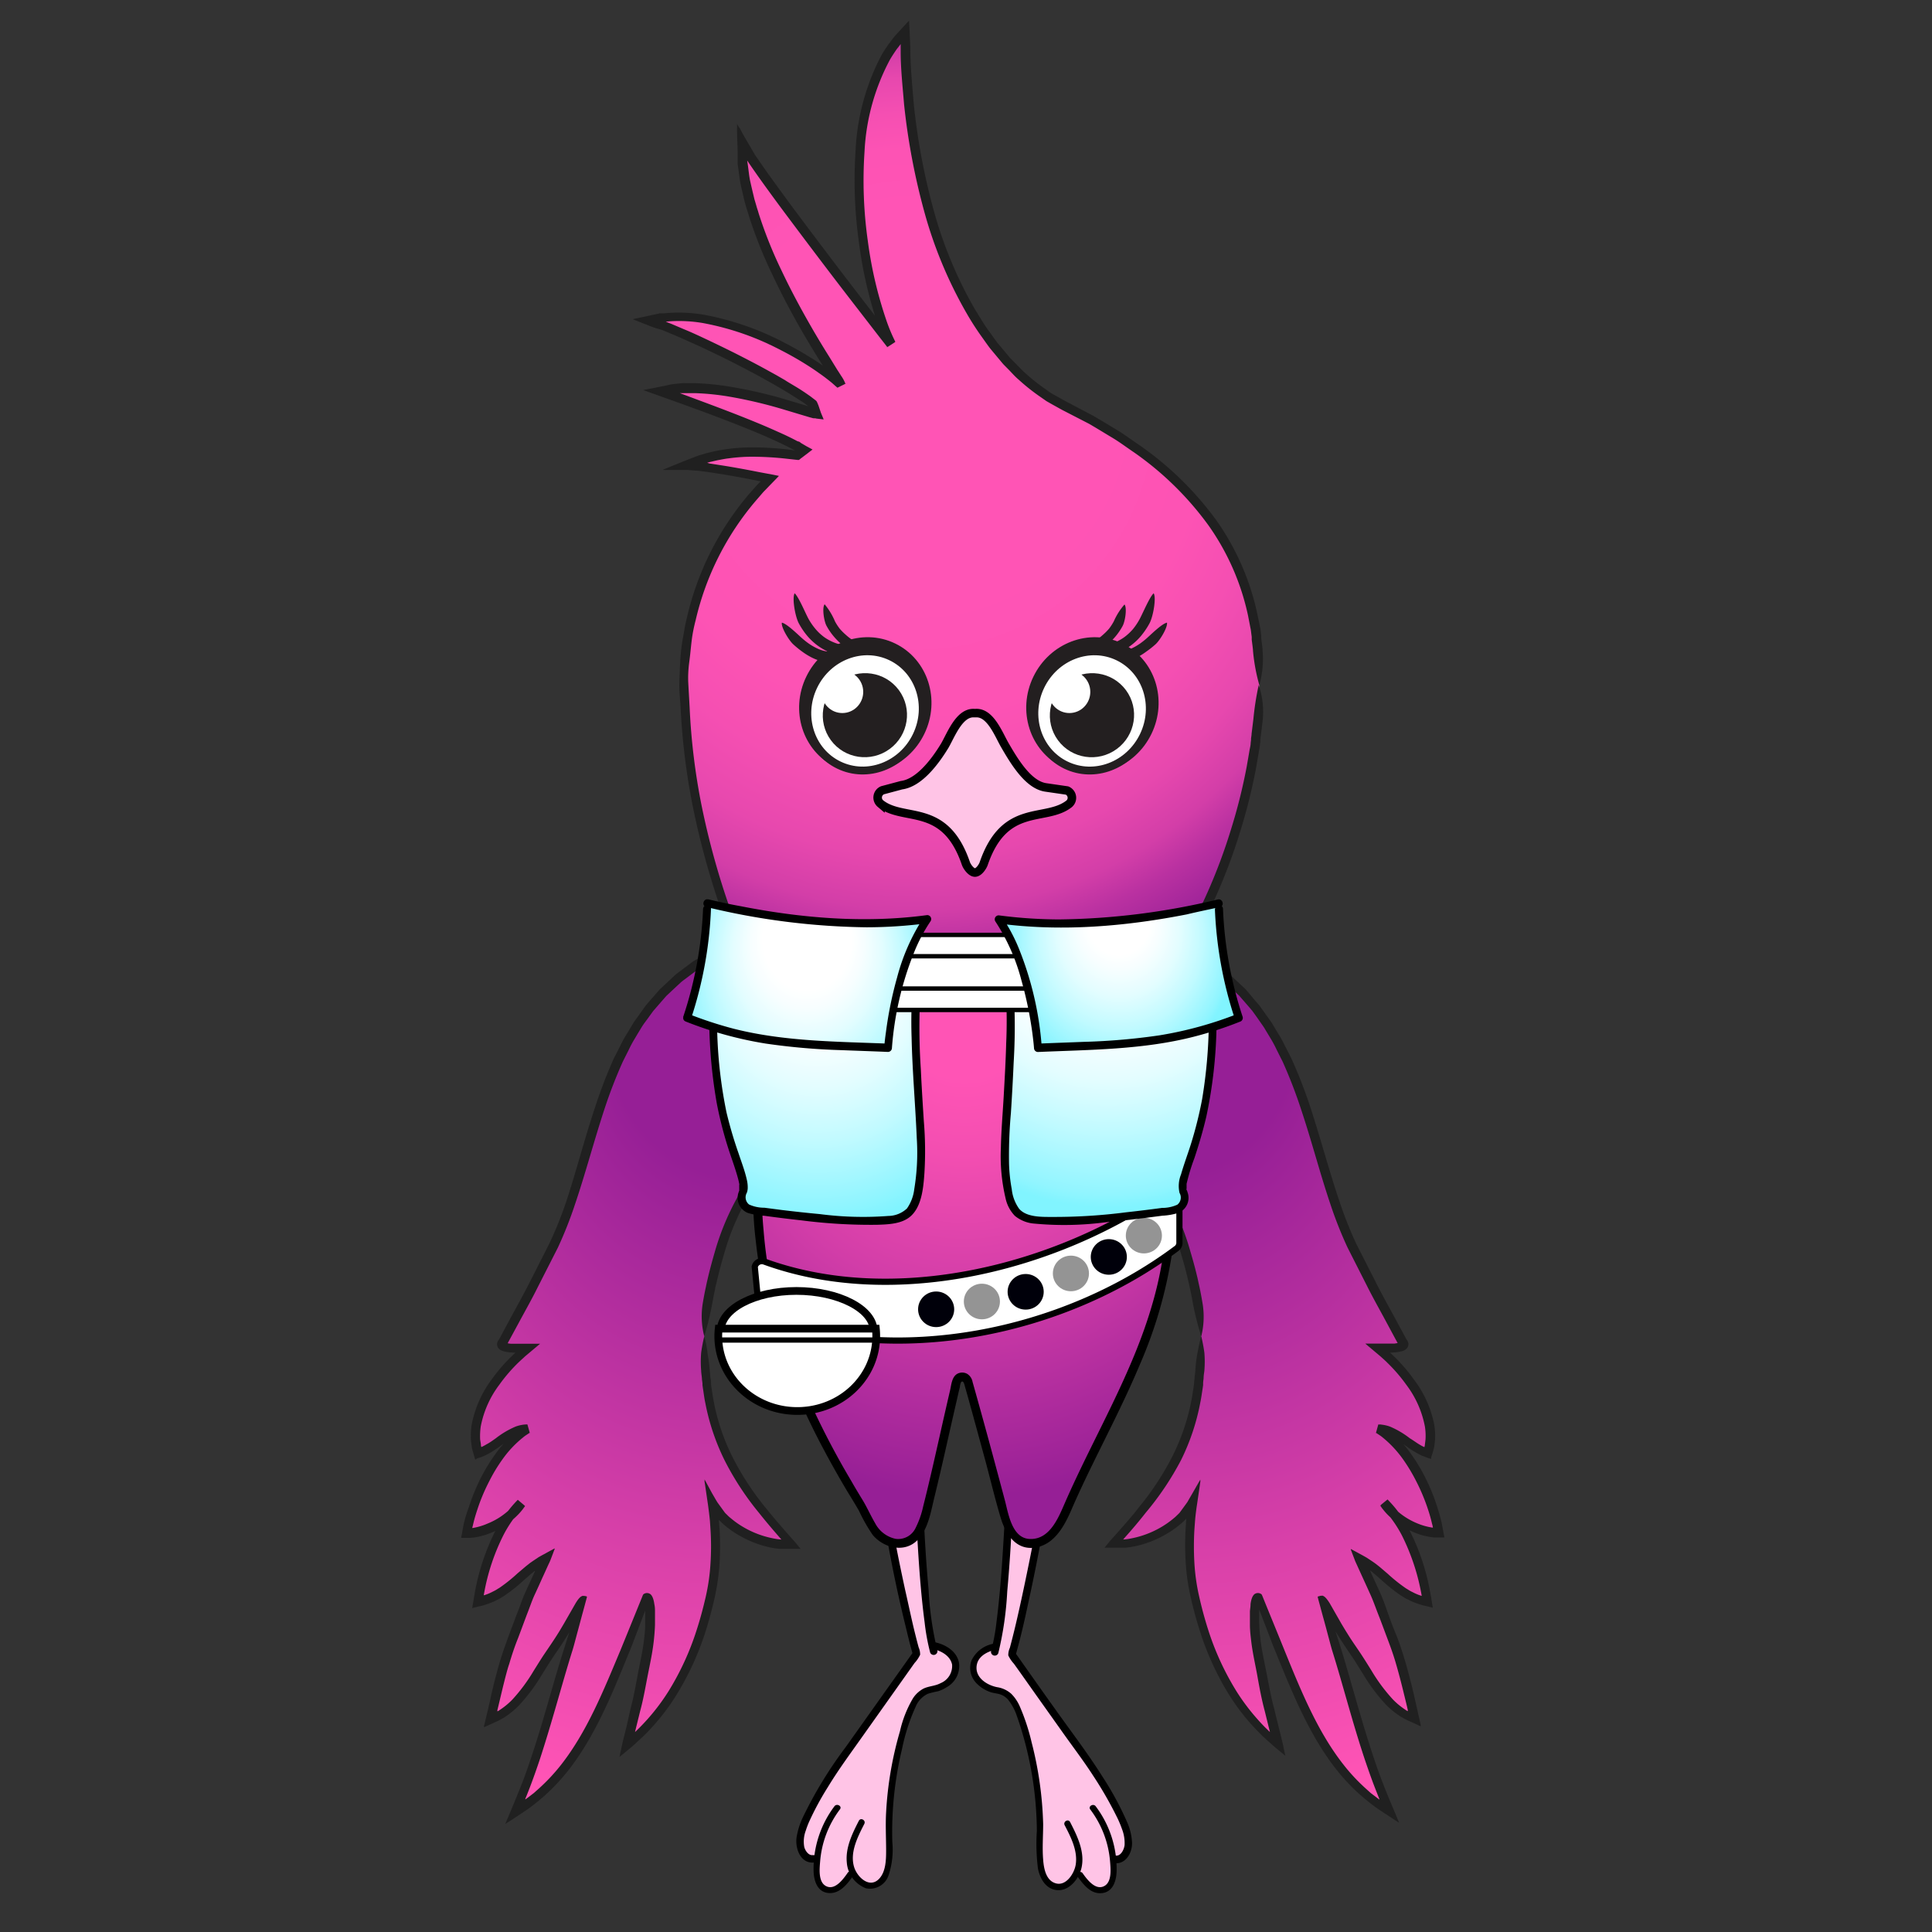 <svg xmlns="http://www.w3.org/2000/svg" xmlns:xlink="http://www.w3.org/1999/xlink" viewBox="0 0 300 300"><rect x="0" y="0" width="300" height="300" fill="#333333" stroke="none"/><defs><style>.cls-1{fill:url(#radial-gradient);}.cls-2{fill:#202020;}.cls-3{fill:url(#radial-gradient-2);}.cls-17,.cls-19,.cls-26,.cls-4,.cls-5{fill:none;}.cls-17,.cls-18,.cls-19,.cls-22,.cls-29,.cls-4,.cls-5,.cls-8{stroke:#000;}.cls-16,.cls-17,.cls-18,.cls-19,.cls-22,.cls-26,.cls-27,.cls-29,.cls-4,.cls-5,.cls-8{stroke-miterlimit:10;}.cls-4{stroke-width:1.38px;}.cls-5{stroke-width:1.13px;}.cls-29,.cls-6{fill:#ffc4e6;}.cls-7{fill:url(#radial-gradient-3);}.cls-15,.cls-16,.cls-18,.cls-22,.cls-27,.cls-8{fill:#fff;}.cls-16,.cls-17,.cls-18,.cls-19,.cls-22,.cls-8{stroke-linecap:round;}.cls-9{fill:url(#radial-gradient-4);}.cls-10{fill:url(#radial-gradient-5);}.cls-11{fill:url(#radial-gradient-6);}.cls-12{fill:url(#New_Gradient_Swatch_1);}.cls-13{fill:url(#New_Gradient_Swatch_1-2);}.cls-14{fill:url(#New_Gradient_Swatch_1-3);}.cls-16,.cls-26,.cls-27{stroke:#231f20;}.cls-16{stroke-width:0.56px;}.cls-17,.cls-18{stroke-width:1.25px;}.cls-19{stroke-width:0.85px;}.cls-20{fill:url(#radial-gradient-7);}.cls-21{fill:url(#radial-gradient-8);}.cls-22{stroke-width:0.71px;}.cls-23{fill:url(#radial-gradient-9);}.cls-24{fill:url(#radial-gradient-10);}.cls-25{fill:url(#radial-gradient-11);}.cls-26{stroke-width:2.96px;}.cls-27{stroke-width:1.27px;}.cls-28{fill:#231f20;}.cls-29{stroke-width:1.38px;}</style><radialGradient id="radial-gradient" cx="124.4" cy="73.25" fx="108.466" fy="-5.785" r="89.42" gradientUnits="userSpaceOnUse"><stop offset="0.25" stop-color="#961f96"/><stop offset="0.61" stop-color="#d840a9"/><stop offset="0.85" stop-color="#ff54b5"/></radialGradient><radialGradient id="radial-gradient-2" cx="24458.2" cy="73.25" fx="24442.262" fy="-5.785" r="89.42" gradientTransform="matrix(-1, 0, 0, 1, 24492.8, 0)" xlink:href="#radial-gradient"/><radialGradient id="radial-gradient-3" cx="45.52" cy="41.21" fy="12.104" r="75.31" gradientUnits="userSpaceOnUse"><stop offset="0.16" stop-color="#ff54b5"/><stop offset="0.28" stop-color="#f34eb1"/><stop offset="0.49" stop-color="#d23da8"/><stop offset="0.77" stop-color="#9e2398"/><stop offset="0.81" stop-color="#961f96"/></radialGradient><radialGradient id="radial-gradient-4" cx="-24499.13" cy="-13169.01" r="14.12" gradientTransform="matrix(0.2, 0.04, -0.04, 0.2, 4567.04, 3573.29)" gradientUnits="userSpaceOnUse"><stop offset="0.28" stop-color="#fff"/><stop offset="0.41" stop-color="#fbfbfb"/><stop offset="0.54" stop-color="#efefef"/><stop offset="0.67" stop-color="#dadada"/><stop offset="0.8" stop-color="#bebebe"/><stop offset="0.93" stop-color="#9a9a9a"/><stop offset="0.95" stop-color="#949494"/></radialGradient><radialGradient id="radial-gradient-5" cx="-24434.3" cy="-13202.89" r="14.12" xlink:href="#radial-gradient-4"/><radialGradient id="radial-gradient-6" cx="-24383.17" cy="-13242.24" r="14.12" xlink:href="#radial-gradient-4"/><radialGradient id="New_Gradient_Swatch_1" cx="-520.99" cy="2199.29" r="2.88" gradientTransform="matrix(1, 0.17, -0.17, 0.99, 943.98, -2013.25)" gradientUnits="userSpaceOnUse"><stop offset="0.07" stop-color="#919191"/><stop offset="0.21" stop-color="#828283"/><stop offset="0.47" stop-color="#5c5c60"/><stop offset="0.83" stop-color="#1f1f27"/><stop offset="1" stop-color="#00000a"/></radialGradient><radialGradient id="New_Gradient_Swatch_1-2" cx="-507.4" cy="2194.05" r="2.88" xlink:href="#New_Gradient_Swatch_1"/><radialGradient id="New_Gradient_Swatch_1-3" cx="-495.3" cy="2186.21" r="2.88" xlink:href="#New_Gradient_Swatch_1"/><radialGradient id="radial-gradient-7" cx="21.77" cy="29.27" fy="4.729" r="43.04" gradientUnits="userSpaceOnUse"><stop offset="0.21" stop-color="#fff"/><stop offset="0.28" stop-color="#f7feff"/><stop offset="0.38" stop-color="#e3fdff"/><stop offset="0.51" stop-color="#c1faff"/><stop offset="0.66" stop-color="#92f5ff"/><stop offset="0.71" stop-color="#81f4ff"/></radialGradient><radialGradient id="radial-gradient-8" cx="68.75" cy="29.27" fy="-12.677" r="71.76" gradientUnits="userSpaceOnUse"><stop offset="0.27" stop-color="#fff"/><stop offset="0.31" stop-color="#f7feff"/><stop offset="0.37" stop-color="#e3fdff"/><stop offset="0.44" stop-color="#c1faff"/><stop offset="0.53" stop-color="#92f5ff"/><stop offset="0.55" stop-color="#81f4ff"/></radialGradient><radialGradient id="radial-gradient-9" cx="20.06" cy="12.32" fy="4.466" r="21.14" gradientTransform="translate(0 -2.07) scale(1 1.17)" gradientUnits="userSpaceOnUse"><stop offset="0.34" stop-color="#fff"/><stop offset="0.43" stop-color="#f7feff"/><stop offset="0.57" stop-color="#e3fdff"/><stop offset="0.74" stop-color="#c1faff"/><stop offset="0.94" stop-color="#92f5ff"/><stop offset="1" stop-color="#81f4ff"/></radialGradient><radialGradient id="radial-gradient-10" cx="70.46" cy="12.32" fy="2.722" r="34.01" gradientTransform="translate(0 -1.22) scale(1 1.1)" gradientUnits="userSpaceOnUse"><stop offset="0.15" stop-color="#fff"/><stop offset="0.2" stop-color="#f7feff"/><stop offset="0.29" stop-color="#e3fdff"/><stop offset="0.4" stop-color="#c1faff"/><stop offset="0.52" stop-color="#92f5ff"/><stop offset="0.55" stop-color="#81f4ff"/></radialGradient><radialGradient id="radial-gradient-11" cx="46.2" cy="124.57" fy="50.79" r="217.12" gradientUnits="userSpaceOnUse"><stop offset="0.14" stop-color="#ff54b5"/><stop offset="0.21" stop-color="#fd53b4"/><stop offset="0.25" stop-color="#f54fb2"/><stop offset="0.29" stop-color="#e748ae"/><stop offset="0.32" stop-color="#d33ea8"/><stop offset="0.34" stop-color="#ba31a1"/><stop offset="0.37" stop-color="#9b2298"/><stop offset="0.37" stop-color="#961f96"/></radialGradient><symbol id="Bird_Body_MASTER_1_2" data-name="Bird_Body_MASTER_1 2" viewBox="0 0 174.03 140.88"><path class="cls-1" d="M119.7,62c0,15.3-4.14,22.57-14.14,33.57,4.55.46,10.81-2.63,12.81-6.63a43.06,43.06,0,0,0-.49,6.66,44.49,44.49,0,0,0,.52,6.8A54.74,54.74,0,0,0,123,116.5a35.91,35.91,0,0,0,3.95,6.26,33,33,0,0,0,5.24,5.34c-.73-2.6-1.34-5.15-1.89-7.66s-1-5-1.44-7.5c-.88-5-.44-10.5.54-8.09s1.89,4.92,2.83,7.42c4,9.67,8,20.67,18,26.67-4-9-6-18-8.74-26.74-.63-2.08-1.28-4.14-2-6.19s-.22-1.64.94.49,2.41,4.19,3.78,6.19c3,4.25,5,9.25,10,11.25-1-4-2-9-3.75-13.38q-1.12-3.28-2.44-6.45t-2.81-6.17c4,2,6,6,11,7-1-6-3-12-7-16a11.53,11.53,0,0,0,8.86,4.88c-1-6-4.86-13.88-9.86-16.88,3,0,5,3,8,4,2-6-3-13-8-17,2,0,5,0,4-1-1.5-2.75-2.94-5.38-4.32-8s-2.7-5.17-4-7.82c-6.71-14.2-7-34.5-23-45.2-5.32-3.56-20.17,1.22-21.2,9.28C96.29,39.05,109.1,24,116.57,46.45,118.71,52.88,119.7,58.92,119.7,62Z"/><path class="cls-2" d="M119.7,62a25.39,25.39,0,0,0-.59,2.59,20.37,20.37,0,0,0-.36,2.86c0,.27-.08.67-.13,1.17,0,.25-.05.52-.08.81l0,.22v0l-.07.49c-.13.75-.21,1.51-.37,2.25a34.61,34.61,0,0,1-3,8.89,45.12,45.12,0,0,1-5.4,8.27c-1,1.32-2.16,2.62-3.3,3.92l-1.45,1.62-.76.93-.09.12c-.07.05,0,.06,0,.05l.31,0,.63,0c.43,0,.84,0,1.25,0h1.16a12.74,12.74,0,0,0,1.38-.2,16.71,16.71,0,0,0,5.2-2,14.76,14.76,0,0,0,2.31-1.62,6.17,6.17,0,0,0,.54-.48l.39-.38h0s0-.06,0,.07l-.09,1.35a45.69,45.69,0,0,0,0,5.61,33.43,33.43,0,0,0,.8,5.6q.61,2.76,1.48,5.47a45.74,45.74,0,0,0,4.75,10.39,35.35,35.35,0,0,0,3.45,4.62c.64.72,1.31,1.42,2,2.08l.85.78c.34.3.7.62,1,.89l1,.83.52.43.27.22-.07-.32c-.19-.86-.34-1.64-.58-2.6l-.53-2.13-.67-2.72c-.49-1.81-.81-3.66-1.17-5.49s-.77-3.69-1-5.48c-.11-.9-.18-1.81-.21-2.72,0-.46,0-.91,0-1.36l0-.67c0-.19,0-.22,0-.2h0l.09.26.83,2.16.82,2.15.41,1.08.21.53.26.63c2.76,6.75,5.48,13.56,9.9,19.15a32,32,0,0,0,3.6,3.85l1,.87,1,.8.64.49,1,.68,2.07,1.36.52.33.25.17c.07.06,0,0,0-.07l-.06-.14-.46-1.12-.95-2.25-.66-1.61-.44-1.13c-.59-1.51-1.12-3-1.62-4.54-2-6-3.51-11.91-5.19-17.34-.31-1-.6-1.87-.88-2.75h0c.25.41.5.82.75,1.21.64,1,1.32,2,1.94,2.91s1.18,1.86,1.76,2.77a29,29,0,0,0,3.65,4.9,12.58,12.58,0,0,0,2.16,1.81,4.15,4.15,0,0,0,.57.35,7.69,7.69,0,0,0,1.06.55l1.06.48.52.24.26.12.05,0v-.07l0-.14L154,119.56c-.58-2.39-1.06-4.13-1.36-5.13-.45-1.52-.94-3-1.46-4.26s-1-2.55-1.4-3.71-.81-2.25-1.27-3.24l-1.26-2.76-.25-.55h0l.07,0c.23.19.46.36.67.54l1.14,1a27.23,27.23,0,0,0,2.76,2.23,4.28,4.28,0,0,0,.64.41,5.35,5.35,0,0,0,.9.51,10.36,10.36,0,0,0,1.62.68,9,9,0,0,0,1,.29l1.25.3c.18.1.06-.13.06-.21l-.06-.36-.12-.73c0-.26-.09-.52-.13-.78s-.06-.34-.1-.51a35.77,35.77,0,0,0-3.28-9.83,21.12,21.12,0,0,0-2-3.24,18.6,18.6,0,0,0-1.4-1.62l-.19-.2h0c-2.3,1.88-.63.53-1.14,1l0,0,0,.06.09.12a5.2,5.2,0,0,0,.35.47,9.48,9.48,0,0,0,.79.89,12.79,12.79,0,0,0,4.25,2.8,11.49,11.49,0,0,0,2.71.75l.57.06.67,0,.67,0H159s0-.09,0-.14l-.06-.31c-.15-.81-.31-1.82-.41-2.13-.14-.61-.34-1.37-.72-2.53a32,32,0,0,0-2-4.82,28.42,28.42,0,0,0-2.13-3.51,19.26,19.26,0,0,0-3.71-4,7.52,7.52,0,0,0-.64-.47l-.34-.23-.18-.11-.08-.06h0c-.77,2.77-.21.77-.38,1.39h.05a4.35,4.35,0,0,1,1.34.26,12.51,12.51,0,0,1,2.84,1.7c.51.36,1,.74,1.64,1.1.29.17.6.35.93.51s.59.25.89.36l.48.18c.14,0,.36.22.36,0s.18-.66.28-1,.13-.53.2-.79.1-.77.15-1.16a11.36,11.36,0,0,0-.11-2.39h0A17.56,17.56,0,0,0,154.1,69a27.62,27.62,0,0,0-3.28-3.81l-.49-.46-.09-.09h.14l.75-.05a6.6,6.6,0,0,0,.82-.13,3,3,0,0,0,.47-.14,1.77,1.77,0,0,0,.29-.16,1,1,0,0,0,.35-.36,1,1,0,0,0,.14-.67,1.21,1.21,0,0,0-.19-.47.63.63,0,0,0-.1-.12h0l-.07-.14-.36-.66L151,59c-1-1.86-2.08-3.76-3.09-5.78L144.75,47a64.92,64.92,0,0,1-2.7-6.84c-1.63-4.79-3-10-4.72-15.26A77.88,77.88,0,0,0,134.25,17l-1-1.95a18.89,18.89,0,0,0-1.05-1.92l-1.14-1.9-1.3-1.82-.65-.91-.74-.85L126.9,5.89l-1.66-1.55-.83-.78c-.29-.25-.61-.47-.91-.7l-1.84-1.38A7.16,7.16,0,0,0,119.43.42a13.72,13.72,0,0,0-4.76-.36,22.85,22.85,0,0,0-9,2.8,17.13,17.13,0,0,0-3.83,2.87,10.07,10.07,0,0,0-2.56,4.2,10.5,10.5,0,0,0-.26,1.24l-.13,1.15c-.09.76-.18,1.53-.24,2.31-.14,1.54-.22,3.09-.23,4.65a26.65,26.65,0,0,0,.36,4.7,11.66,11.66,0,0,0,1.72,4.54,11.89,11.89,0,0,0,3.54,3.26c1.3.85,2.58,1.6,3.74,2.48a19.63,19.63,0,0,1,5.52,6.56,40.64,40.64,0,0,1,3.18,8c.41,1.38.78,2.76,1.1,4.14l.14.58c.06.27.11.54.17.79.22,1,.37,1.85.45,2.32A47.32,47.32,0,0,0,119.7,62a13.1,13.1,0,0,0,.16-5.61c-.08-.48-.23-1.34-.45-2.38q-.09-.39-.18-.81l-.13-.6c-.33-1.41-.71-2.81-1.13-4.22a41.49,41.49,0,0,0-3.3-8.3,21,21,0,0,0-5.94-7c-2.45-1.91-5.4-3.05-6.94-5.38a10.29,10.29,0,0,1-1.48-4,24.19,24.19,0,0,1-.33-4.44c0-1.5.08-3,.22-4.52.06-.76.14-1.52.23-2.27l.13-1.14a8.07,8.07,0,0,1,.22-1c.79-2.68,3.14-4.76,5.67-6.18a21.44,21.44,0,0,1,8.35-2.61,12,12,0,0,1,4.21.3,5.61,5.61,0,0,1,1.81.87L122.57,4c.29.22.59.43.87.67l.79.74,1.59,1.48,1.42,1.63.7.82.63.87L129.82,12l1.1,1.83a18.78,18.78,0,0,1,1,1.87l.95,1.89a78,78,0,0,1,3,7.78c1.74,5.22,3.07,10.41,4.72,15.27a65.11,65.11,0,0,0,2.77,7l3.19,6.29c1,2,2.11,3.94,3.1,5.8l1.47,2.73.36.66.11.19.11.15s0,0,0,0l.14-.08a.18.18,0,0,1,.07,0,.31.31,0,0,1,.17-.05c.08,0,0,0,0,0s0,0,0,0-.12-.12-.28-.32c0,0,0,0,0,0a.9.9,0,0,1-.23.07l-.63.1-.67,0-1.3,0h-2.68c-.06,0-.15,0-.06,0L148.39,65c.18.15.36.3.52.45l.4.36c.16.15.32.29.46.44a26.6,26.6,0,0,1,3.11,3.61,16.19,16.19,0,0,1,3,6.77h0a9.69,9.69,0,0,1,.09,2.07l-.12,1-.06.23h0l0,0a7.82,7.82,0,0,1-.81-.43c-.53-.32-1-.68-1.54-1a14.27,14.27,0,0,0-3.2-1.89,5.76,5.76,0,0,0-1.82-.35h-.08c-.17.62.38-1.39-.39,1.39h0l.08,0,.15.1.3.2a6,6,0,0,1,.57.42A17.7,17.7,0,0,1,152.41,82a27.14,27.14,0,0,1,2,3.33,31.35,31.35,0,0,1,1.94,4.6,24,24,0,0,1,.68,2.4h0a4.16,4.16,0,0,1,.14.61v0h-.1a10.21,10.21,0,0,1-2.35-.65A11.39,11.39,0,0,1,151,89.88a9.62,9.62,0,0,1-.68-.77c-.12-.13-.2-.27-.3-.4l-.08-.1,0,0,0,0c-.51.42,1.14-1-1.16.94h0l.18.18a19.15,19.15,0,0,1,1.28,1.49,19.68,19.68,0,0,1,1.92,3,35,35,0,0,1,3.14,9.43l.06.32h0l-.07,0a8,8,0,0,1-1.41-.59,5.85,5.85,0,0,1-.8-.45,5.31,5.31,0,0,1-.57-.37,26.14,26.14,0,0,1-2.63-2.13l-1.17-1c-.22-.19-.46-.37-.71-.57l-.31-.23-.38-.26-.8-.53c-.52-.31-1-.56-1.6-.89l-.91-.49-.11-.06,0,.11.09.22.17.46.36.94c.1.3.33.75.49,1.12l.87,1.91c.39.85.8,1.75,1.24,2.73s.81,2.06,1.26,3.2.9,2.38,1.39,3.68,1,2.67,1.43,4.17c.29,1,.76,2.68,1.33,5.06.15.59.3,1.23.46,1.9l.12.52,0,.22h0s0,0,0,0a3.66,3.66,0,0,1-.49-.31,11.32,11.32,0,0,1-1.92-1.6,27.79,27.79,0,0,1-3.46-4.66c-.56-.9-1.14-1.84-1.77-2.79s-1.3-1.88-1.93-2.89l-.47-.75-.68-1.13-1.89-3.31c-.63-1-.91-1.14-1.12-1.23a.43.43,0,0,0-.25,0,1.26,1.26,0,0,0-.16,0,.84.84,0,0,1-.24.08.2.2,0,0,0-.19.11c.11.43.22.85.34,1.27.23.86.46,1.72.7,2.58s.47,1.75.71,2.64.49,1.87.68,2.45c1.68,5.39,3.17,11.28,5.2,17.38.52,1.52,1.05,3.06,1.65,4.6l.45,1.15.23.58c.06.13,0,.12,0,.11h0s0,0,0,0h0l-.36-.27-1-.76-.92-.83a30,30,0,0,1-3.43-3.68c-4.24-5.35-6.94-12-9.69-18.76q-1.14-2.82-2.3-5.65-.58-1.42-1.17-2.88a3.73,3.73,0,0,0-.16-.35.91.91,0,0,0-.27-.15.69.69,0,0,0-.34-.06.83.83,0,0,0-.39.09c-.38.15-.67.76-.79,1.69,0,.47-.09.89-.1,1.17l0,.73c0,.48,0,1,0,1.43,0,1,.12,1.91.23,2.85.24,1.93.67,3.72,1,5.59s.68,3.71,1.17,5.54l.68,2.76.16.63h0v0h0l-.19-.18c-.67-.63-1.31-1.3-1.92-2a33.94,33.94,0,0,1-3.31-4.42,44.31,44.31,0,0,1-4.59-10q-.84-2.64-1.44-5.33a32.71,32.71,0,0,1-.77-5.39,46.69,46.69,0,0,1,0-5.42l.1-1.37c.06-.78.18-1.78.33-2.74l.44-3,.09-.64,0-.3c0-.09,0,0-.06.06l-.12.2-1.06,1.85-.58,1-.28.49-.23.32-.93,1.27-.11.15-.12.12-.11.11-.23.22a4.69,4.69,0,0,1-.47.42,14.54,14.54,0,0,1-2.09,1.47,15.26,15.26,0,0,1-4.73,1.78,10.42,10.42,0,0,1-1.23.18h-.12s-.14.15.28-.33c1.16-1.3,2.29-2.63,3.36-4A47.14,47.14,0,0,0,116.44,82a35.88,35.88,0,0,0,3.1-9.27c.17-.78.26-1.56.39-2.34l.07-.5v-.06l0-.22c0-.3.06-.58.08-.83,0-.51.1-.93.12-1.21a17.6,17.6,0,0,0,0-2.94A26.71,26.71,0,0,0,119.7,62Z"/><path class="cls-3" d="M39.31,62c0,15.3,4.13,22.57,14.13,33.57C48.9,96.05,42.63,93,40.63,89a43.06,43.06,0,0,1,.5,6.66,44.49,44.49,0,0,1-.52,6.8A55.52,55.52,0,0,1,36,116.5,36.51,36.51,0,0,1,32,122.76a33.11,33.11,0,0,1-5.25,5.34c.74-2.6,1.35-5.15,1.89-7.66s1-5,1.45-7.5c.88-5,.43-10.5-.54-8.09s-1.89,4.92-2.83,7.42c-4,9.67-8,20.67-18,26.67,4-9,6-18,8.74-26.74.63-2.08,1.28-4.14,2-6.19s.22-1.64-.93.49-2.41,4.19-3.78,6.19c-3,4.25-5,9.25-10,11.25,1-4,2-9,3.75-13.38q1.13-3.28,2.43-6.45t2.82-6.17c-4,2-6,6-11,7,1-6,3-12,7-16A11.53,11.53,0,0,1,.88,93.82c1-6,4.86-13.88,9.86-16.88-3,0-5,3-8,4-2-6,3-13,8-17-2,0-5,0-4-1,1.5-2.75,2.93-5.38,4.31-8s2.71-5.17,4-7.82c6.71-14.2,7-34.5,22.95-45.2,5.32-3.56,20.18,1.22,21.2,9.28C62.72,39.05,49.91,24,42.44,46.45A56.45,56.45,0,0,0,39.31,62Z"/><path class="cls-2" d="M39.31,62a26.71,26.71,0,0,0-.5,2.63,17.49,17.49,0,0,0,0,2.94c0,.28.07.7.12,1.21,0,.25.06.53.09.83l0,.22v.06l.07.5c.13.78.21,1.56.38,2.34A36.29,36.29,0,0,0,42.57,82a46.1,46.1,0,0,0,5.57,8.53c1.07,1.35,2.2,2.68,3.35,4l.29.33h-.13a10,10,0,0,1-1.22-.18,15.17,15.17,0,0,1-4.73-1.78,14,14,0,0,1-2.09-1.47,4.81,4.81,0,0,1-.48-.42l-.22-.22-.12-.11-.11-.12a.76.76,0,0,1-.11-.14l-.93-1.28-.23-.32-.29-.49-.58-1-1-1.85-.12-.2c0-.09-.09-.15-.06-.06l0,.3.1.64.44,3c.14,1,.26,2,.33,2.74l.09,1.37a42.63,42.63,0,0,1,0,5.42,32.69,32.69,0,0,1-.76,5.39c-.41,1.79-.88,3.57-1.45,5.33a44.27,44.27,0,0,1-4.58,10,33.94,33.94,0,0,1-3.31,4.42c-.61.69-1.25,1.36-1.92,2l-.19.18h0v0h0l.15-.63.68-2.76c.5-1.83.82-3.69,1.18-5.54s.77-3.66,1-5.59c.11-.94.19-1.89.22-2.85,0-.48,0-.95,0-1.43l0-.73c0-.28,0-.7-.11-1.17-.12-.93-.41-1.54-.79-1.69a.79.79,0,0,0-.38-.09.69.69,0,0,0-.34.06.91.91,0,0,0-.27.15,2.21,2.21,0,0,0-.16.35q-.59,1.45-1.17,2.88-1.15,2.83-2.3,5.65C23,119.35,20.33,126,16.1,131.37a30.8,30.8,0,0,1-3.43,3.68l-.93.83-1,.76-.37.27h0s0,0,0-.11l.24-.58.45-1.15c.59-1.54,1.13-3.08,1.64-4.6,2-6.1,3.53-12,5.2-17.38.2-.58.46-1.59.69-2.45s.48-1.77.71-2.64.47-1.72.7-2.58c.11-.42.23-.84.34-1.27a.2.2,0,0,0-.19-.11A.75.75,0,0,1,20,104a1,1,0,0,0-.17,0,.42.42,0,0,0-.25,0c-.2.09-.49.19-1.11,1.23l-1.9,3.31-.67,1.13-.47.75c-.64,1-1.28,1.93-1.93,2.89s-1.21,1.89-1.78,2.79a27.77,27.77,0,0,1-3.45,4.66,11.73,11.73,0,0,1-1.92,1.6,3.76,3.76,0,0,1-.5.31s0,0,0,0h0l0-.22c.05-.18.09-.35.13-.52l.45-1.9c.57-2.38,1-4.09,1.34-5.06.44-1.5.9-2.86,1.43-4.17L10.62,107c.46-1.14.81-2.24,1.26-3.2s.86-1.88,1.24-2.73c.31-.66.59-1.29.87-1.91.17-.37.4-.82.5-1.12l.36-.94.17-.46.09-.22,0-.11-.12.06-.9.49c-.59.33-1.08.58-1.61.89l-.79.53-.38.26a3.54,3.54,0,0,0-.31.23c-.25.2-.49.38-.71.57l-1.18,1a25.3,25.3,0,0,1-2.62,2.13,5.31,5.31,0,0,1-.57.37,5.85,5.85,0,0,1-.8.45,8,8,0,0,1-1.41.59l-.07,0h0l.06-.32a34.27,34.27,0,0,1,3.14-9.43,19.59,19.59,0,0,1,1.91-3,19.32,19.32,0,0,1,1.29-1.49l.17-.18h0C8,87.58,9.62,89,9.11,88.53l0,0,0,0-.07.1c-.1.13-.19.27-.3.4a9.78,9.78,0,0,1-.69.77,11.35,11.35,0,0,1-3.74,2.47A10.15,10.15,0,0,1,1.89,93h-.1v0c0-.09,0,0,.14-.61s.32-1.29.69-2.4a30.27,30.27,0,0,1,1.94-4.6A26,26,0,0,1,6.6,82,17.43,17.43,0,0,1,10,78.36a4.94,4.94,0,0,1,.57-.42l.3-.2.15-.1.07,0h0c-.77-2.78-.22-.77-.4-1.39h-.07a5.76,5.76,0,0,0-1.82.35,14.27,14.27,0,0,0-3.2,1.89c-.51.36-1,.72-1.54,1a7.82,7.82,0,0,1-.81.43l0,0h0l-.06-.23c0-.33-.09-.65-.13-1a11.19,11.19,0,0,1,.09-2.07h0a16.23,16.23,0,0,1,3-6.77,26.5,26.5,0,0,1,3.1-3.61l.47-.44.4-.36c.15-.15.33-.3.51-.45l2.13-1.79c.08,0,0,0-.06,0H10l-1.29,0-.68,0c-.22,0-.44-.06-.62-.1a.79.79,0,0,1-.23-.07s0,0,0,0c-.17.2-.18.26-.28.32s0,0,0,0,0,0,0,0a.34.34,0,0,1,.17.05l.07,0,.14.08s0,0,0,0l.12-.15.1-.19.36-.66,1.48-2.73c1-1.86,2.08-3.76,3.09-5.8l3.2-6.29a65.11,65.11,0,0,0,2.77-7c1.65-4.86,3-10,4.72-15.27a78,78,0,0,1,3-7.78c.31-.63.63-1.26.95-1.89a18.78,18.78,0,0,1,1-1.87c.36-.61.73-1.22,1.1-1.83s.83-1.16,1.24-1.75l.63-.87.71-.82,1.42-1.63,1.58-1.48.8-.74c.28-.24.58-.45.87-.67l1.75-1.31A5.56,5.56,0,0,1,40,1.86a12.09,12.09,0,0,1,4.22-.3,21.34,21.34,0,0,1,8.34,2.61c2.53,1.42,4.88,3.5,5.68,6.18a6.57,6.57,0,0,1,.21,1l.13,1.14c.09.75.18,1.51.23,2.27.14,1.51.23,3,.23,4.52a25.1,25.1,0,0,1-.33,4.44,10.3,10.3,0,0,1-1.49,4c-1.53,2.33-4.48,3.47-6.94,5.38a21.21,21.21,0,0,0-5.93,7A41.53,41.53,0,0,0,41,48.4c-.41,1.41-.79,2.81-1.12,4.22l-.14.6c-.06.28-.12.55-.17.81-.22,1-.38,1.9-.46,2.38A12.93,12.93,0,0,0,39.31,62a47.39,47.39,0,0,0,1.3-5.36c.09-.47.24-1.31.46-2.32,0-.25.11-.52.17-.79l.14-.58c.32-1.38.69-2.76,1.1-4.14a39.44,39.44,0,0,1,3.18-8,19.63,19.63,0,0,1,5.52-6.56c1.16-.88,2.43-1.63,3.73-2.48a11.92,11.92,0,0,0,3.55-3.26A11.82,11.82,0,0,0,60.18,24a25.72,25.72,0,0,0,.35-4.7c0-1.56-.09-3.11-.23-4.65-.06-.78-.14-1.55-.23-2.31l-.13-1.15a8.85,8.85,0,0,0-.27-1.24,10,10,0,0,0-2.56-4.2,16.85,16.85,0,0,0-3.82-2.87A22.9,22.9,0,0,0,44.34.06a13.72,13.72,0,0,0-4.76.36,7.21,7.21,0,0,0-2.24,1.06L35.51,2.86c-.3.23-.62.45-.91.7l-.83.78L32.11,5.89,30.62,7.6l-.74.85-.65.91-1.3,1.82-1.14,1.9A19,19,0,0,0,25.73,15c-.33.66-.65,1.31-1,1.95a80.28,80.28,0,0,0-3.08,8C19.91,30.18,18.58,35.37,17,40.16A62.84,62.84,0,0,1,14.25,47c-1.09,2.15-2.14,4.23-3.17,6.25S9,57.17,8,59L6.53,61.75l-.36.66-.08.14h0a.63.63,0,0,0-.1.12,1.63,1.63,0,0,0-.19.47,1.09,1.09,0,0,0,.14.67,1.19,1.19,0,0,0,.35.36,2.31,2.31,0,0,0,.3.16,3,3,0,0,0,.47.14,6.46,6.46,0,0,0,.81.13l.76.05h.13l-.08.09c-.17.15-.34.3-.49.46A27,27,0,0,0,4.91,69a17.72,17.72,0,0,0-3.24,7.42h0a12.05,12.05,0,0,0-.1,2.39c.05.39.09.78.15,1.16s.13.53.2.79.19.66.28,1,.21.08.36,0L3,81.62c.3-.11.66-.25.89-.36s.64-.34.94-.51c.6-.36,1.13-.74,1.64-1.1A12.3,12.3,0,0,1,9.34,78a4.3,4.3,0,0,1,1.34-.26h.05c-.17-.62.39,1.38-.38-1.39h0l-.09.06-.17.11-.34.23a6.21,6.21,0,0,0-.64.47,19,19,0,0,0-3.71,4,28.61,28.61,0,0,0-2.14,3.51,32.8,32.8,0,0,0-2,4.82A24.93,24.93,0,0,0,.49,92c-.1.31-.27,1.32-.41,2.13L0,94.46c0,.05,0,.12,0,.14H.18l.68,0,.66,0,.58-.06a11.63,11.63,0,0,0,2.71-.75,12.75,12.75,0,0,0,4.24-2.8,9.59,9.59,0,0,0,.8-.89c.13-.15.23-.31.35-.47l.09-.12,0-.06,0,0c-.51-.42,1.16.93-1.14-1h0l-.2.2a20.31,20.31,0,0,0-1.39,1.62,22,22,0,0,0-2.06,3.24,36.47,36.47,0,0,0-3.28,9.83l-.09.51c-.05.26-.09.52-.13.78s-.09.49-.13.73l-.06.36c0,.08-.11.31.06.21l1.26-.3a8.71,8.71,0,0,0,1-.29,10.56,10.56,0,0,0,1.63-.68,5.35,5.35,0,0,0,.9-.51,4.06,4.06,0,0,0,.63-.41,27,27,0,0,0,2.77-2.23l1.14-1c.21-.18.44-.35.67-.54l.07,0h0c-.08.18-.17.36-.25.55l-1.26,2.76c-.47,1-.82,2.09-1.27,3.24s-.91,2.4-1.4,3.71-1,2.74-1.47,4.26c-.3,1-.78,2.74-1.35,5.13Q4.44,122,3.69,125l0,.14,0,.07.06,0,.26-.12.52-.24,1.06-.48a7.69,7.69,0,0,0,1.06-.55,4.85,4.85,0,0,0,.57-.35,13,13,0,0,0,2.16-1.81,29,29,0,0,0,3.65-4.9c.57-.91,1.14-1.84,1.76-2.77s1.3-1.89,1.94-2.91c.25-.39.5-.8.75-1.21h0l-.87,2.75C14.86,118.09,13.37,124,11.36,130c-.51,1.51-1,3-1.62,4.54l-.45,1.13-.66,1.61c-.31.75-.62,1.5-.94,2.25l-.47,1.12-.06.14s-.07.13,0,.07l.26-.17.52-.33L10,139l1-.68.64-.49,1-.8,1-.87a32.87,32.87,0,0,0,3.6-3.85c4.41-5.59,7.14-12.4,9.9-19.15l.26-.63.21-.53.41-1.08.82-2.15.82-2.16.1-.26h0s0,0,0,.2l0,.67c0,.45,0,.9,0,1.36,0,.91-.11,1.82-.22,2.72-.21,1.79-.66,3.65-1,5.48s-.67,3.68-1.16,5.49L26.77,125l-.53,2.13c-.25,1-.39,1.74-.58,2.6l-.07.32.26-.22.53-.43,1-.83c.34-.27.69-.59,1-.89l.85-.78c.7-.66,1.37-1.36,2-2.08a34.55,34.55,0,0,0,3.46-4.62A46.17,46.17,0,0,0,39.5,109.8q.86-2.72,1.48-5.47a35.63,35.63,0,0,0,.8-5.6,45.69,45.69,0,0,0,0-5.61l-.1-1.35c0-.13,0,0,0-.07s0,0,0,0h0l.39.38c.17.17.35.33.53.48a15.76,15.76,0,0,0,2.31,1.62,16.9,16.9,0,0,0,5.2,2,12.92,12.92,0,0,0,1.39.2h1.16c.4,0,.82,0,1.24,0l.63,0,.32,0c.07,0,.1,0,0-.05l-.09-.12-.77-.93-1.44-1.62c-1.14-1.3-2.25-2.6-3.31-3.92a45.06,45.06,0,0,1-5.39-8.27,34.24,34.24,0,0,1-3-8.89c-.16-.74-.24-1.5-.37-2.25l-.07-.49v0l0-.22q0-.44-.09-.81c-.05-.5-.09-.9-.12-1.17a23.86,23.86,0,0,0-.36-2.86C39.76,63.77,39.56,63,39.31,62Z"/><path class="cls-4" d="M12.24,71.35"/><path class="cls-5" d="M174,39.49"/></symbol><symbol id="Bird_Head_1_3" data-name="Bird_Head_1 3" viewBox="0 0 102.02 154.58"><path class="cls-25" d="M101.31,107.45c0-.06,0-.13,0-.19,0-15.68-5.36-32.08-31.74-45.07C57.23,56.11,44.4,36.32,44,1.84c-12,12-6.9,41.48-2.17,50.52,0,0-22.73-29.12-24.15-32.64-.57,15.68,15.93,38.52,16,39.12-5-4.71-20.53-13.5-31.14-10.42C10.44,51.18,25.07,58.68,29.06,62a15.61,15.61,0,0,0,.75,1.54c-1.08.11-16.08-6-25.3-3.59C7.62,61,22.62,66.28,27.64,69.42c-.37.27-.73.56-1.1.84C21.36,69.7,15.22,69,8.47,71.94c2.72,0,10.57,1.49,13.67,2.13A46.35,46.35,0,0,0,8.47,112.3c1,21.46,10.07,40.51,10.07,40.51l26.31-.05a46.75,46.75,0,0,0,20,0l22.69-.05A90.15,90.15,0,0,0,101.21,113,36.57,36.57,0,0,0,101.31,107.45Z"/><path class="cls-2" d="M101.31,107.45a15.49,15.49,0,0,0,.52-5.64c0-.41-.11-1.08-.21-1.89l0-.31,0-.16-.07-.47c0-.33-.07-.67-.14-1L101,96a41.19,41.19,0,0,0-6.65-15.22A52.36,52.36,0,0,0,81.92,68.64c-1.22-.81-2.39-1.71-3.66-2.47s-2.53-1.54-3.82-2.28L70.5,61.81c-.68-.34-1.27-.7-1.91-1.05l-.94-.52-.88-.63a30.28,30.28,0,0,1-3.4-2.7c-.54-.48-1-1-1.55-1.54l-.77-.78c-.24-.27-.47-.55-.7-.83l-1.41-1.68c-.44-.59-.86-1.19-1.29-1.79-.89-1.16-1.6-2.45-2.38-3.69a68.16,68.16,0,0,1-6.7-16.2,106,106,0,0,1-3.16-17c-.23-2.83-.51-5.63-.55-8.42,0-1-.07-1.94-.1-2.9l-.1-2c0-.15-.06,0-.11,0l-.18.19L44,.67l-.7.76-.69.75-.33.37-.26.34-.65.85c-.4.59-.81,1.18-1.16,1.79A36.76,36.76,0,0,0,36,21.07a71.85,71.85,0,0,0,.56,14.86,68.65,68.65,0,0,0,3,13.08c.35,1,.75,2,1.18,2.91l.34.7,0,.09c2.55-1.62.69-.47,1.25-.84l0,0-.11-.15L42,51.39l-.9-1.15q-1.77-2.3-3.4-4.4h0C33.2,40,28.91,34.34,25.19,29.32c-1.85-2.52-3.58-4.88-5.06-7.06l-.28-.41-.07-.1a1.6,1.6,0,0,1-.13-.21l-.28-.47q-.54-.95-1.08-1.86c-.36-.61-.7-1.22-1-1.81L17,17l-.11-.23-.06-.11s-.05-.1,0,0c0,.29,0,.58,0,.87,0,1.17.07,2.31.1,3.42,0,.55,0,1.09,0,1.62,0,.11,0,.31,0,.36l0,.2.05.4c.16,1.05.25,2,.43,2.89s.38,1.64.53,2.32c.32,1.36.68,2.3.82,2.84.33,1.07.11.43-.72-2.4a72.45,72.45,0,0,0,4.56,12c1.72,3.66,3.54,7,5.3,10,.89,1.5,1.75,2.92,2.6,4.27.42.67.83,1.32,1.24,2l.59.93c.19.27.41.73.45.64h0l.44-.05c-.28.48,1-.7.84-.58l-.06,0-.1-.09-.2-.18-.41-.35c-.26-.24-.53-.45-.8-.66-.53-.43-1.06-.82-1.58-1.18-1-.74-2-1.35-2.92-1.91a55.91,55.91,0,0,0-6.91-3.55l.27.12,1.19.52,1.91.93h0a46.15,46.15,0,0,0-13-4.5,24.45,24.45,0,0,0-5.79-.28l-.71.06-.63,0-.57.13-2.33.5-1.13.24-.28.07-.14,0s.06,0,.08,0l.51.21,2,.79c.3.13.72.27,1.07.4L4.69,50l1,.42,1.88.79,3.32,1.49c2,.95,3.69,1.76,5.07,2.46,2.75,1.4,4.36,2.27,5.28,2.79l1.17.65,1.37.79c.53.32,1.25.73,2.18,1.33.48.3,1,.64,1.56,1,.29.19.56.42.86.65l.05,0,0,0h0v0h0l-.18-.06-.37-.11-3.35-1a74.35,74.35,0,0,0-8.73-2,43.75,43.75,0,0,0-5.57-.58l-1.53,0a5.22,5.22,0,0,0-.79,0l-1.14.11A9,9,0,0,0,5.34,59l-1.45.29-1.49.29-.74.15c.19.08.51.18.75.27L8,62l3.42,1.25c2.34.87,4.81,1.81,7.39,2.86,1,.41,2.25.92,4,1.72.89.41,1.91.88,3.06,1.49l.36.19s0,0,.05,0,.06,0,0,0L25,69.33A51.42,51.42,0,0,0,18.93,69a30.25,30.25,0,0,0-3.68.27c-.65.08-1.31.21-2,.34l-1,.24c-.37.08-.56.16-1.4.39-.67.22-1.25.46-1.85.69l-1.85.74-1.86.76-.36.15c-.31.07.17.07.43.07l1.72,0,1.67,0,1.33.1c.45,0,.87.08,1.28.13l.83.11,2.52.4c1.72.28,3.53.62,5.43,1l.51.1h0l-.32.33c-.18.18-.36.37-.54.58l-1.06,1.2a47.1,47.1,0,0,0-10,19.91c-.28,1.1-.46,2.25-.67,3.41s-.34,2.35-.41,3.57-.12,2.46-.15,3.72.13,2.53.2,3.82a108.13,108.13,0,0,0,2,16.17,127.82,127.82,0,0,0,4.74,17.12c.51,1.45,1.05,2.89,1.62,4.34.29.73.58,1.45.89,2.18l.46,1.08.66,1.46.07.14H28l9.74,0h7l.22,0c.82.18,1.65.33,2.49.46a47.21,47.21,0,0,0,10.16.47,46,46,0,0,0,5.1-.59l1.26-.23a5.85,5.85,0,0,1,1.1-.19h2.54l11,0h9.3l0-.07.59-.88.74-1.18a91,91,0,0,0,8.92-20,90.39,90.39,0,0,0,2.61-10.4l.45-2.61c.06-.43.16-.86.2-1.3l.06-.49,0-.21c0-.29.06-.56.09-.82.13-1,.23-1.91.29-2.4a13.51,13.51,0,0,0-.65-5.65,46.24,46.24,0,0,0-.86,5.51c-.06.48-.16,1.33-.29,2.36,0,.25-.06.52-.09.79l0,.21-.06.49c0,.43-.13.85-.2,1.28-.14.85-.29,1.7-.44,2.56a89.3,89.3,0,0,1-2.56,10.22A89.65,89.65,0,0,1,88,150.5l-.72,1.15-.17.26H78.63l-11,0H64.94a1.09,1.09,0,0,0-.29,0l-.33.07-.61.12-1.23.23a45.37,45.37,0,0,1-4.93.57,44.91,44.91,0,0,1-9.84-.46c-.81-.12-1.61-.27-2.41-.44l-.39-.08H37.74L28,152H19l-.76-1.74c-.3-.72-.59-1.43-.87-2.15-.57-1.43-1.1-2.86-1.6-4.29A126.24,126.24,0,0,1,11.11,127a104.88,104.88,0,0,1-1.95-16c-.07-1.27-.14-2.51-.21-3.74s0-2.42.16-3.6.25-2.33.39-3.46.37-2.23.65-3.3a45.58,45.58,0,0,1,9.72-19.27l1-1.16a6.89,6.89,0,0,1,.52-.56l.74-.77,1.06-1.09.26-.27c.08-.09.24-.2,0-.2l-.73-.15L20.41,73q-2.86-.57-5.47-1l-2.56-.4L12,71.49h0c-.15.05.33-.11.63-.17l1-.23c.64-.12,1.27-.25,1.88-.32a29.19,29.19,0,0,1,3.5-.26,51.25,51.25,0,0,1,5.9.33l1.26.14.57.06c.19,0,.33-.22.49-.31l.95-.72.46-.36.23-.17.11-.09s.11-.06,0-.08L28,68.78l-.88-.52L27,68.14l-.12-.06L26.6,68c-1.2-.64-2.24-1.12-3.15-1.52-1.81-.82-3.08-1.34-4.08-1.75-2.6-1.06-5.08-2-7.43-2.88L7.59,60.23h0l.37,0c.25,0,.5,0,.74,0h1.45a41.28,41.28,0,0,1,5.36.55,74.35,74.35,0,0,1,8.56,2l3.33,1,.94.28c.24.08.48.13.71.2s.41,0,.61.08l1.18.14c-.13-.36-.31-.75-.45-1.11L30,62.22c-.08-.19-.12-.31-.24-.56s-.29-.3-.37-.39c-.33-.24-.64-.5-.94-.7q-.9-.63-1.62-1.08c-1-.62-1.7-1-2.23-1.36l-1.4-.81L22,56.66c-.93-.52-2.55-1.4-5.33-2.81-1.39-.7-3.07-1.52-5.11-2.48-1-.47-2.14-1-3.36-1.5l-1.9-.81-1-.39h0l.6-.06a23.07,23.07,0,0,1,5.42.28,44.42,44.42,0,0,1,12.54,4.35L22,52.33l-1.16-.51-.25-.11a54.8,54.8,0,0,1,6.72,3.45c.88.54,1.84,1.14,2.83,1.86.5.34,1,.72,1.51,1.12.25.2.51.4.76.63l.37.33.19.16.1.09,0,0c-.28.14,2.41-1.18,1.27-.64v0l0-.06a5.71,5.71,0,0,0-.66-1.21c-.19-.3-.39-.62-.6-.93l-1.23-2q-1.26-2-2.57-4.23c-1.74-3-3.54-6.26-5.24-9.86a69.92,69.92,0,0,1-4.46-11.78c.81,2.75,1,3.37.7,2.34-.14-.52-.49-1.44-.79-2.76-.16-.65-.33-1.4-.52-2.23s-.26-1.77-.41-2.77l-.09-.62V22.6h0s0,0,0,0l.07.1.28.41c1.51,2.22,3.24,4.59,5.1,7.11,3.73,5,8,10.67,12.56,16.55h0l3.4,4.4.9,1.15.23.3.11.14,0,0c.57-.36-1.24.86,1.29-.8l0-.08-.31-.65A27.59,27.59,0,0,1,41,48.5a66.14,66.14,0,0,1-3-12.78,69.57,69.57,0,0,1-.55-14.54A35.16,35.16,0,0,1,41.56,6.29c.33-.57.7-1.12,1.07-1.66l.61-.79.06-.08h0s0,0,0,0h0V4l0,1c0,2.82.32,5.66.55,8.53A108.46,108.46,0,0,0,47.1,30.81,69.82,69.82,0,0,0,54,47.37a44.68,44.68,0,0,0,2.45,3.8c.44.61.87,1.24,1.33,1.84l1.45,1.74c.25.29.48.59.74.87l.8.81c.53.54,1,1.1,1.61,1.61a32.62,32.62,0,0,0,3.57,2.83l.93.65,1,.57c.66.36,1.34.76,2,1.09l3.88,2c1.26.73,2.5,1.5,3.74,2.24s2.4,1.62,3.59,2.42a50.66,50.66,0,0,1,12,11.78,39.5,39.5,0,0,1,6.41,14.66c.12.64.25,1.28.37,1.92.08.31.1.64.15,1l.06.45,0,.16,0,.3c.1.79.2,1.44.21,1.83A30.1,30.1,0,0,0,101.31,107.45Z"/><ellipse class="cls-26" cx="37.58" cy="110.72" rx="9.62" ry="9.13" transform="translate(-78.48 96.5) rotate(-64.27)"/><ellipse class="cls-27" cx="37.53" cy="111.64" rx="9.73" ry="9.24" transform="translate(-79.33 96.97) rotate(-64.27)"/><ellipse class="cls-28" cx="37.51" cy="112.31" rx="6.83" ry="6.78" transform="translate(-59.28 44.11) rotate(-36.36)"/><ellipse class="cls-15" cx="33.86" cy="108.55" rx="3.38" ry="3.42"/><path class="cls-29" d="M53.84,136.28c-3.41-9.94-10-6.63-13.81-9.66a1.28,1.28,0,0,1,.33-2.16l3.07-.82c2.8-.37,5.35-3.67,7-6.39,1-1.72,2.34-5.37,4.71-5.27h.35c2.37-.1,3.69,3.55,4.71,5.27C61.79,120,64,123.59,66.76,124l3.45.5a1.28,1.28,0,0,1,.33,2.16c-3.83,3-10.4-.28-13.81,9.66-.16.47-.78,1.44-1.41,1.45S54,136.77,53.84,136.28Z"/><path class="cls-28" d="M36.68,101.66c-.24-.65-.36-1-.78-1.26a8.54,8.54,0,0,1-1.46-1.07,9.81,9.81,0,0,1-1-1,8.76,8.76,0,0,1-.77-1.19A10.87,10.87,0,0,0,31,94.38c-.44.51-.12,2.74.32,3.51a10.22,10.22,0,0,0,.92,1.4,11.06,11.06,0,0,0,1.14,1.24,10.23,10.23,0,0,0,1.75,1.27A1.55,1.55,0,0,0,36.68,101.66Z"/><path class="cls-28" d="M35,101.91a3.83,3.83,0,0,0-1.64-1.07A7.81,7.81,0,0,1,31,99.74a8,8,0,0,1-1.48-1.37,10.33,10.33,0,0,1-1.16-1.69c-.53-1-1.57-3.51-2.21-4.08-.45.72.08,3.82.7,4.91a11.85,11.85,0,0,0,1.36,2A9.74,9.74,0,0,0,30,101.15a9.09,9.09,0,0,0,2.85,1.36A2.16,2.16,0,0,0,35,101.91Z"/><path class="cls-28" d="M33.06,102.71c-.66-.38-.9-.62-1.42-.67a5.55,5.55,0,0,1-1.88-.54,9.13,9.13,0,0,1-1.4-.82,13.29,13.29,0,0,1-1.28-1.05c-.65-.59-2.26-2.14-3-2.28-.15.73,1.12,2.85,1.85,3.51a15.56,15.56,0,0,0,1.46,1.19,10.8,10.8,0,0,0,1.65,1,6.76,6.76,0,0,0,2.48.68A1.55,1.55,0,0,0,33.06,102.71Z"/><path class="cls-28" d="M73.77,101.66c.23-.65.36-1,.78-1.26A9,9,0,0,0,76,99.33a9.81,9.81,0,0,0,1-1,8.76,8.76,0,0,0,.77-1.19,10.6,10.6,0,0,1,1.73-2.73c.44.51.12,2.74-.32,3.51a10.22,10.22,0,0,1-.92,1.4,10.63,10.63,0,0,1-1.15,1.24,9.5,9.5,0,0,1-1.75,1.27A1.53,1.53,0,0,1,73.77,101.66Z"/><path class="cls-28" d="M75.49,101.91a3.86,3.86,0,0,1,1.63-1.07,7.84,7.84,0,0,0,2.29-1.1,8.46,8.46,0,0,0,1.48-1.37A9.94,9.94,0,0,0,82,96.68c.53-1,1.58-3.51,2.22-4.08.45.72-.08,3.82-.7,4.91a12.57,12.57,0,0,1-1.36,2,9.61,9.61,0,0,1-1.79,1.65,9,9,0,0,1-2.84,1.36A2.16,2.16,0,0,1,75.49,101.91Z"/><path class="cls-28" d="M77.38,102.71c.67-.38.91-.62,1.42-.67a5.59,5.59,0,0,0,1.89-.54,9.13,9.13,0,0,0,1.4-.82,13.29,13.29,0,0,0,1.28-1.05c.65-.59,2.25-2.14,3-2.28.15.73-1.12,2.85-1.86,3.51A15.56,15.56,0,0,1,83,102.05a10.22,10.22,0,0,1-1.65,1,6.72,6.72,0,0,1-2.47.68A1.55,1.55,0,0,1,77.38,102.71Z"/><ellipse class="cls-26" cx="74.31" cy="110.72" rx="9.62" ry="9.13" transform="translate(-57.69 129.59) rotate(-64.27)"/><ellipse class="cls-27" cx="74.26" cy="111.64" rx="9.73" ry="9.24" transform="translate(-58.55 130.06) rotate(-64.27)"/><ellipse class="cls-28" cx="74.24" cy="112.31" rx="6.83" ry="6.78" transform="translate(-52.13 65.89) rotate(-36.36)"/><ellipse class="cls-15" cx="70.59" cy="108.55" rx="3.38" ry="3.42"/></symbol><symbol id="Bird_Body_MASTER_1_4" data-name="Bird_Body_MASTER_1 4" viewBox="0 0 90.52 160.76"><path class="cls-6" d="M40.78,120.78l-.21.51c-1.42-5.47-2.25-21.71-2.28-26.38l-6,1.14a244.38,244.38,0,0,0,5.26,25.38s0,.93,0,.94c-3.84,4.57-12.41,17.54-13.68,19-1.86,2.13-3.57,6.1-4.45,8.89a6,6,0,0,0-.31,3.19c.26,1,1.2,2,2.16,1.72l.41-.81a17.39,17.39,0,0,0-.2,2.4,3.79,3.79,0,0,0,1,3,2.21,2.21,0,0,0,2.55,0,7.35,7.35,0,0,0,1.91-2.08l.33-.82c.61,1.82,2.28,3.28,3.9,2.66,2.15-.83,2.3-4.08,2.22-6.61a57.35,57.35,0,0,1,3.1-20.67c.59-1.71,1.42-3.55,3-4.14.63-.23,1.33-.24,2-.51C45.44,125.83,44.86,121.75,40.78,120.78Z"/><path class="cls-6" d="M71.46,150.39c-.88-2.8-2.59-6.77-4.44-8.89-1.28-1.47-9.85-14.43-13.69-19,0,0,0-1,0-1a241.06,241.06,0,0,0,5.26-25.37l-6-1.15c0,4.68-.86,20.92-2.28,26.38l-.21-.51c-4.08,1-4.66,5-.66,6.76.63.27,1.33.27,2,.51,1.56.58,2.39,2.43,3,4.14A57.32,57.32,0,0,1,57.52,153c-.08,2.53.07,5.78,2.22,6.6,1.63.63,3.29-.83,3.9-2.65l.33.82a7.63,7.63,0,0,0,1.91,2.08,2.21,2.21,0,0,0,2.55,0,3.82,3.82,0,0,0,1-3,17.37,17.37,0,0,0-.19-2.39l.4.81c1,.22,1.9-.68,2.16-1.73A6,6,0,0,0,71.46,150.39Z"/><path d="M40.49,121.27c1.28.32,2.71,1.09,3,2.51a3,3,0,0,1-1.86,3c-.88.48-1.88.46-2.76.88a4.61,4.61,0,0,0-1.72,1.59,18.55,18.55,0,0,0-2.09,5.3,57.67,57.67,0,0,0-2.24,13.11c-.12,2.08,0,4.15,0,6.23,0,1.46-.05,3.36-1.1,4.5-1.55,1.69-3.56-.21-4.07-1.84-.74-2.38.58-4.92,1.64-7,.3-.58-.58-1.09-.88-.51-1.06,2.06-2.18,4.34-1.95,6.73a4.83,4.83,0,0,0,3.1,4.19,3.16,3.16,0,0,0,3.66-2.12,13.08,13.08,0,0,0,.6-5.39,57.4,57.4,0,0,1,1.58-15.06,31.4,31.4,0,0,1,2.19-6.78,4,4,0,0,1,2-2.12,15.08,15.08,0,0,1,1.64-.4,5.74,5.74,0,0,0,1.37-.65,3.9,3.9,0,0,0,2-4c-.36-1.76-2-2.81-3.68-3.23a.51.51,0,0,0-.27,1Z"/><path d="M26.58,157.49c-.71,1-2.07,2.91-3.53,2.09-1.23-.68-1-2.81-.9-4a16.1,16.1,0,0,1,3.2-8.39c.39-.52-.49-1-.88-.51a16.81,16.81,0,0,0-3.38,10.54c.05,1.49.57,3.26,2.28,3.49,1.88.25,3.13-1.38,4.09-2.73.38-.54-.5-1-.88-.52Z"/><path d="M21,154.59c-.73.12-1.26-.71-1.42-1.3a5,5,0,0,1,.24-2.65,13.59,13.59,0,0,1,.57-1.5,47,47,0,0,1,3-5.54c1.63-2.69,3.49-5.22,5.31-7.79q4.35-6.13,8.71-12.28a5.17,5.17,0,0,0,.91-1.35,2.82,2.82,0,0,0-.24-1.19c-.24-.87-.46-1.76-.68-2.64-.54-2.22-1-4.45-1.51-6.68-1.08-5-2.13-10.15-2.81-15.28l-.44.59,5.67-1.49-.77-.58c0,3.25.21,6.52.41,9.77.25,4.1.56,8.21,1.1,12.29a34.76,34.76,0,0,0,.89,4.85.61.61,0,0,0,1.17-.33,52.27,52.27,0,0,1-1.42-9.81c-.37-4-.62-8.06-.8-12.1-.07-1.55-.13-3.11-.14-4.67a.61.61,0,0,0-.76-.59l-5.67,1.49a.62.62,0,0,0-.45.58A214.26,214.26,0,0,0,36,117.7c.36,1.5.72,3,1.15,4.48l.07-.46L26.29,137.11a68,68,0,0,0-6.9,11.29,12.13,12.13,0,0,0-1.06,3.37c-.24,1.84.71,4.36,3,4,.76-.12.44-1.29-.32-1.16Z"/><path d="M50.15,120.41a4.9,4.9,0,0,0-3.53,2.72,3.54,3.54,0,0,0,.88,3.73,5.68,5.68,0,0,0,2.2,1.37c.57.19,1.19.21,1.75.43a3,3,0,0,1,1.12.82A8.6,8.6,0,0,1,54,132.19c.41,1.14.76,2.3,1.09,3.47a57.38,57.38,0,0,1,2.11,15,32,32,0,0,0,.18,6.11c.31,1.53,1.16,3.17,2.85,3.46,2.06.35,3.72-1.68,4.17-3.48.64-2.61-.66-5.25-1.82-7.5-.3-.59-1.18-.07-.88.51,1,1.91,2.13,4.13,1.79,6.35-.22,1.46-1.62,3.66-3.38,3-1.47-.52-1.79-2.43-1.89-3.77-.16-1.92,0-3.85,0-5.77a58.84,58.84,0,0,0-1.86-13.19,33.81,33.81,0,0,0-1.9-5.79,6.6,6.6,0,0,0-1.39-2.08,4.42,4.42,0,0,0-2.31-1.08c-1.51-.3-3.34-1.39-3.32-3.14s1.61-2.56,3-2.91a.51.51,0,0,0-.27-1Z"/><path d="M63.73,158c1,1.35,2.21,3,4.09,2.73,1.71-.23,2.23-2,2.28-3.49a16.81,16.81,0,0,0-3.38-10.54c-.39-.52-1.27,0-.88.51a16.13,16.13,0,0,1,3.2,8.39c.09,1.14.32,3.19-.82,3.93-1.47.94-2.9-1-3.61-2-.38-.53-1.26,0-.88.52Z"/><path d="M69.6,155.88c1.89.32,3-1.54,3-3.21a9.22,9.22,0,0,0-.84-3.5,50.37,50.37,0,0,0-4-7.35c-2.35-3.74-5.07-7.27-7.62-10.87-2.15-3-4.31-6.07-6.45-9.11l.06.47c.87-3,1.53-6,2.19-9.1q1.24-5.68,2.26-11.41c.31-1.76.6-3.51.83-5.28a.6.6,0,0,0-.44-.58l-5.67-1.49a.61.61,0,0,0-.77.58c0,3.21-.2,6.42-.4,9.62-.25,4.07-.55,8.14-1.07,12.18a32.57,32.57,0,0,1-.89,4.79.61.61,0,0,0,1.17.32,54,54,0,0,0,1.45-10c.37-4.07.63-8.16.81-12.25.07-1.56.13-3.12.14-4.68l-.77.59,5.67,1.48-.44-.58c-.59,4.52-1.5,9-2.43,13.48-.49,2.36-1,4.72-1.55,7.07-.22.94-.45,1.88-.69,2.81-.1.4-.21.8-.31,1.19a2.85,2.85,0,0,0-.26,1.24,5.35,5.35,0,0,0,.91,1.35l1.1,1.54,2.29,3.24,4.41,6.21c1.66,2.35,3.43,4.66,5,7.09a61.83,61.83,0,0,1,4,7,17.44,17.44,0,0,1,.69,1.68,6.24,6.24,0,0,1,.41,2.59c-.09.7-.6,1.82-1.48,1.68s-1.09,1-.33,1.16Z"/><path class="cls-7" d="M15.63,11.08,12.1,44.65c-1,22.38,8.83,40.63,16.82,53.67.89,1.46,1.38,3.18,2.61,4.38a4.51,4.51,0,0,0,4.69,1.22c1.86-.77,2.59-3,3.1-4.92,1.44-5.4,3.7-16,4.92-21a.94.94,0,0,1,1.82,0c1.86,6.54,4,14.5,5.73,21,.52,1.94,1.25,4.15,3.11,4.92a4.51,4.51,0,0,0,4.69-1.22,13,13,0,0,0,2.61-4.38C68.82,83,79.68,67.62,78.8,47.74L73.94,10.63"/><path d="M14.94,11.08,13.45,25.27,11.52,43.6a55.64,55.64,0,0,0,.22,11.68,81.37,81.37,0,0,0,4.11,18.14A112.11,112.11,0,0,0,22.73,89c1.21,2.28,2.49,4.54,3.81,6.76.62,1,1.27,2.07,1.88,3.12a27.35,27.35,0,0,0,2.22,3.91c1.78,2.15,5.2,3,7.29.81,1.7-1.77,2.12-4.53,2.68-6.82,1.27-5.18,2.4-10.4,3.6-15.6l.36-1.59.18-.72a2.13,2.13,0,0,1,.19-.76c.33-.38.5.22.57.47l.66,2.35q1.36,4.92,2.7,9.86c.83,3.09,1.57,6.21,2.49,9.28.79,2.59,2.45,5.25,5.56,4.78s4.73-3.48,5.88-6.14,2.33-5.12,3.56-7.64c2.59-5.28,5.28-10.51,7.55-15.94A71.73,71.73,0,0,0,79,57.64a40.68,40.68,0,0,0,.38-10.85l-2.31-17.6-2.3-17.56-.13-1c-.11-.87-1.5-.88-1.38,0l1.69,12.95,2.64,20.14c.18,1.34.41,2.68.53,4a42,42,0,0,1-.4,9.1,59.1,59.1,0,0,1-1.87,8.74c-3.24,11.19-9.33,21.18-14,31.8-1.07,2.43-2.44,6.15-5.68,6.1-3,0-3.57-4.1-4.15-6.28-1.7-6.39-3.42-12.77-5.22-19.13a1.94,1.94,0,0,0-.87-1.3,1.67,1.67,0,0,0-1.61,0c-.88.51-.95,1.78-1.16,2.68q-.86,3.71-1.69,7.43c-.6,2.66-1.2,5.33-1.84,8q-.39,1.65-.81,3.3a14.66,14.66,0,0,1-1.24,3.53,3.11,3.11,0,0,1-3.21,1.75,4.87,4.87,0,0,1-3.31-2.5c-.73-1.24-1.3-2.55-2.05-3.79-.61-1-1.22-2-1.82-3.06a133,133,0,0,1-7.32-14.19A88.94,88.94,0,0,1,14.37,63,73.82,73.82,0,0,1,13,53.55a57.73,57.73,0,0,1-.17-8.92c.39-4.79,1-9.57,1.52-14.36l1.9-18.12.12-1.07c.09-.89-1.3-.88-1.39,0Z"/><path class="cls-8" d="M13,67.64c21.61,8,48.41,2.59,66.8-11.17a1.16,1.16,0,0,0,.46-.82V48.1a1.17,1.17,0,0,0-1.85-1.05C60.21,59.81,34,66.18,13.12,58.59a1.18,1.18,0,0,0-1.55.84l.67,6.88A1.16,1.16,0,0,0,13,67.64Z"/><ellipse id="SVGID" class="cls-9" cx="48.31" cy="65.05" rx="2.92" ry="2.88"/><ellipse id="SVGID-2" data-name="SVGID" class="cls-10" cx="62.71" cy="60.51" rx="2.92" ry="2.88"/><ellipse id="SVGID-3" data-name="SVGID" class="cls-11" cx="74.51" cy="54.39" rx="2.92" ry="2.88"/><ellipse id="SVGID-4" data-name="SVGID" class="cls-12" cx="40.91" cy="66.31" rx="2.92" ry="2.88"/><ellipse id="SVGID-5" data-name="SVGID" class="cls-13" cx="55.39" cy="63.48" rx="2.92" ry="2.88"/><ellipse id="SVGID-6" data-name="SVGID" class="cls-14" cx="68.84" cy="57.84" rx="2.92" ry="2.88"/><path class="cls-15" d="M6.05,69.81c0-3.57,5.49-6.47,12.26-6.47s12.49,2.9,12.49,6.47-5.71,6.47-12.49,6.47S6.05,73.38,6.05,69.81Z"/><path class="cls-16" d="M6.05,69.81c0-3.57,5.49-6.47,12.26-6.47s12.49,2.9,12.49,6.47-5.71,6.47-12.49,6.47S6.05,73.38,6.05,69.81Z"/><path class="cls-17" d="M6.05,69.81c0-3.57,5.49-6.47,12.26-6.47s12.49,2.9,12.49,6.47-5.71,6.47-12.49,6.47S6.05,73.38,6.05,69.81Z"/><path class="cls-18" d="M5.74,69.44a11.73,11.73,0,0,0-.07,1.2c0,6.69,5.72,12.12,12.78,12.12s12.77-5.43,12.77-12.12a11.76,11.76,0,0,0-.06-1.2Z"/><line class="cls-19" x1="31.18" y1="71.28" x2="5.72" y2="71.28"/><path class="cls-20" d="M38.67,6.52C37,15.23,37.53,23.33,38,32.18c.29,5.13.92,10.32-.13,15.35A5.56,5.56,0,0,1,36.09,51a5.81,5.81,0,0,1-2.71.86c-5.14.66-16.22-.72-22.19-1.57a2,2,0,0,1-1.6-2.88c1.43-3-7.36-12.65-3.91-39.68-.22.11,7.57,3.07,12.88,2.86C28.42,10.19,38.67,6.52,38.67,6.52Z"/><path d="M38.05,6.35a78.66,78.66,0,0,0-1.11,16c.12,5.46.61,10.89.84,16.34a36.2,36.2,0,0,1-.41,8.19A6.79,6.79,0,0,1,36.19,50a4.47,4.47,0,0,1-3,1.21,54.22,54.22,0,0,1-11.1-.3c-2.07-.19-4.14-.42-6.2-.67l-2.76-.36a5.9,5.9,0,0,1-2.48-.52,1.48,1.48,0,0,1-.36-1.9,2.51,2.51,0,0,0,.14-.66,5.28,5.28,0,0,0-.15-1.48c-.32-1.43-.86-2.82-1.32-4.21A67.59,67.59,0,0,1,7,34.46,74.18,74.18,0,0,1,5.89,11.62c.12-1.3.27-2.6.43-3.9.07-.58-.73-.81-1.09-.45-1.11,1.09,2.6,2,3.07,2.14a38.25,38.25,0,0,0,7.77,1.71,37.15,37.15,0,0,0,9.58-.66,83.38,83.38,0,0,0,8.86-2c1.45-.41,2.91-.84,4.33-1.35.77-.27.43-1.5-.34-1.23A74.4,74.4,0,0,1,27.85,8.76,53.61,53.61,0,0,1,18.24,10a27.35,27.35,0,0,1-7.4-1.12c-1.12-.3-2.24-.64-3.34-1L6.44,7.4a1.23,1.23,0,0,0-.24-.1c-.38-.09.06-.43.12.42l-.19.45h0L5,7.72A80.65,80.65,0,0,0,5.43,33a63.4,63.4,0,0,0,1.91,7.44C7.85,42,8.45,43.6,8.88,45.21c.07.26.13.53.18.8s0,0,0,.24,0,.23,0,.34,0,.18,0,.27c0-.22,0,.08,0,.16a.21.21,0,0,1,0,.11c.08-.24-.08.19-.1.25a2.63,2.63,0,0,0,1.54,3.36,11.32,11.32,0,0,0,2.59.44q3,.41,6,.74a87.67,87.67,0,0,0,12.23.72c1.85-.06,4.1-.12,5.53-1.44,1.76-1.63,2-4.65,2.16-6.87a57.73,57.73,0,0,0-.09-8.42c-.18-2.82-.36-5.64-.49-8.46a102.47,102.47,0,0,1,.25-16.62c.16-1.39.37-2.77.62-4.14C39.43,5.89,38.2,5.54,38.05,6.35Z"/><path class="cls-21" d="M51.85,6.52c1.63,8.71,1.14,16.81.65,25.66-.28,5.13-.92,10.32.14,15.35A5.47,5.47,0,0,0,54.44,51a5.77,5.77,0,0,0,2.71.86c5.13.66,16.21-.72,22.19-1.57a2,2,0,0,0,1.59-2.88c-1.43-3,7.37-12.65,3.91-39.68.22.11-7.57,3.07-12.88,2.86C62.1,10.19,51.85,6.52,51.85,6.52Z"/><path d="M51.24,6.69a78.89,78.89,0,0,1,1,16.6c-.08,2.85-.24,5.68-.4,8.52s-.41,5.62-.46,8.44a29.43,29.43,0,0,0,.76,8.1,5.81,5.81,0,0,0,1.51,2.85,5.63,5.63,0,0,0,3.17,1.25,51.51,51.51,0,0,0,11.44-.21q3.2-.3,6.38-.7l2.87-.37a10.35,10.35,0,0,0,2.6-.46,2.62,2.62,0,0,0,1.46-3.33c0-.08-.18-.49-.1-.23,0,0,0-.1-.05-.14s0-.3,0-.2,0-.17,0-.24,0-.21,0-.32,0,0,0-.24a33,33,0,0,1,1.26-4.14c.74-2.23,1.41-4.48,1.94-6.77a75.56,75.56,0,0,0,1.25-23.48c-.12-1.3-.27-2.6-.43-3.9l-1.09.45h0l-.18-.45c.05-.81.49-.54.15-.44a1.28,1.28,0,0,0-.24.11l-.79.3c-.92.33-1.85.63-2.8.9A31.28,31.28,0,0,1,73.1,9.94a43.66,43.66,0,0,1-9.39-1c-2.65-.49-5.28-1.12-7.87-1.86-1.28-.37-2.56-.75-3.82-1.2-.77-.27-1.1,1-.33,1.23A75.33,75.33,0,0,0,63.8,10.27a41.39,41.39,0,0,0,9.8.92,35.63,35.63,0,0,0,7.86-1.54c1-.3,2-.61,2.9-1,.49-.2,1.67-.67.93-1.39-.35-.35-1.16-.13-1.09.45a80.09,80.09,0,0,1-.27,24.63,64.57,64.57,0,0,1-1.85,7.37c-.51,1.6-1.1,3.17-1.56,4.78a5,5,0,0,0-.24,3,1.47,1.47,0,0,1-.36,1.9,5.85,5.85,0,0,1-2.47.52c-1.94.26-3.87.5-5.81.71a90.57,90.57,0,0,1-12,.75c-1.69,0-4.15.06-5.32-1.34a6.64,6.64,0,0,1-1.18-3.15,26.9,26.9,0,0,1-.44-4.11A77,77,0,0,1,53,34.59c.18-2.74.33-5.47.45-8.21a96.43,96.43,0,0,0-.36-16c-.16-1.34-.37-2.67-.61-4C52.32,5.54,51.09,5.88,51.24,6.69Z"/><rect class="cls-22" x="29.89" y="5.75" width="31.66" height="12.14"/><rect class="cls-22" x="29.89" y="9.2" width="31.66" height="5.23"/><path class="cls-23" d="M3.85,1.55C3.44,7.7,2.71,13.48.65,19.14c11.82,4.67,20.52,4.34,32.5,4.87.12-1.64,1.32-13.59,6.32-20.78C24.53,5.26,10.21,2.07,3.89.63"/><path d="M3.21,1.55A63.24,63.24,0,0,1,0,19a.65.65,0,0,0,.45.78,61.2,61.2,0,0,0,12.9,3.55,105.7,105.7,0,0,0,12.19,1.06c2.52.1,5.05.18,7.58.29a.65.65,0,0,0,.64-.64A51.66,51.66,0,0,1,37.26,8.79,27,27,0,0,1,40,3.55a.64.64,0,0,0-.55-1c-10,1.35-20.25.51-30.15-1.44C7.56.8,5.81.41,4.06,0c-.8-.18-1.14,1.05-.34,1.23A115.19,115.19,0,0,0,29.66,4.52a76.6,76.6,0,0,0,9.81-.65l-.55-1a33.25,33.25,0,0,0-4.33,9.78,61.7,61.7,0,0,0-1.8,8.83c-.12.83-.22,1.66-.28,2.49l.64-.63C24.79,23,16.37,23,8.21,20.94A63.8,63.8,0,0,1,.82,18.52l.44.79A64.64,64.64,0,0,0,4.49,1.55c0-.82-1.22-.81-1.28,0Z"/><path class="cls-24" d="M86.67,1.55c.42,6.15,1.14,11.93,3.21,17.59C78.05,23.81,69.35,23.48,57.38,24c-.13-1.64-1.33-13.59-6.33-20.78C66,5.26,80.31,2.07,86.64.63"/><path d="M86,1.55a64.62,64.62,0,0,0,3.22,17.76l.45-.79A61.08,61.08,0,0,1,77,22a103,103,0,0,1-12.16,1.05c-2.49.1-5,.18-7.47.29L58,24A52.84,52.84,0,0,0,54.42,8.28,27.23,27.23,0,0,0,51.6,2.91l-.55,1c10.13,1.35,20.43.48,30.42-1.48C83.25,2,85,1.65,86.8,1.25c.81-.18.47-1.41-.33-1.23A114.44,114.44,0,0,1,60.75,3.25a76.85,76.85,0,0,1-9.7-.66.64.64,0,0,0-.55,1,32.17,32.17,0,0,1,4.22,9.57,61.48,61.48,0,0,1,1.76,8.51c.1.79.2,1.59.26,2.38a.64.64,0,0,0,.64.64c8.43-.37,16.93-.36,25.16-2.46a59.82,59.82,0,0,0,7.51-2.44.64.64,0,0,0,.44-.78A63.61,63.61,0,0,1,87.31,1.55c0-.81-1.33-.82-1.27,0Z"/></symbol></defs><g id="Birds"><use width="174.03" height="140.88" transform="translate(71.62 147.98) scale(0.96)" xlink:href="#Bird_Body_MASTER_1_2"/><use width="102.02" height="154.58" transform="translate(98.29 3.23) scale(0.96)" xlink:href="#Bird_Head_1_3"/><use width="90.52" height="160.76" transform="translate(106.09 139.65) scale(0.96)" xlink:href="#Bird_Body_MASTER_1_4"/></g></svg>